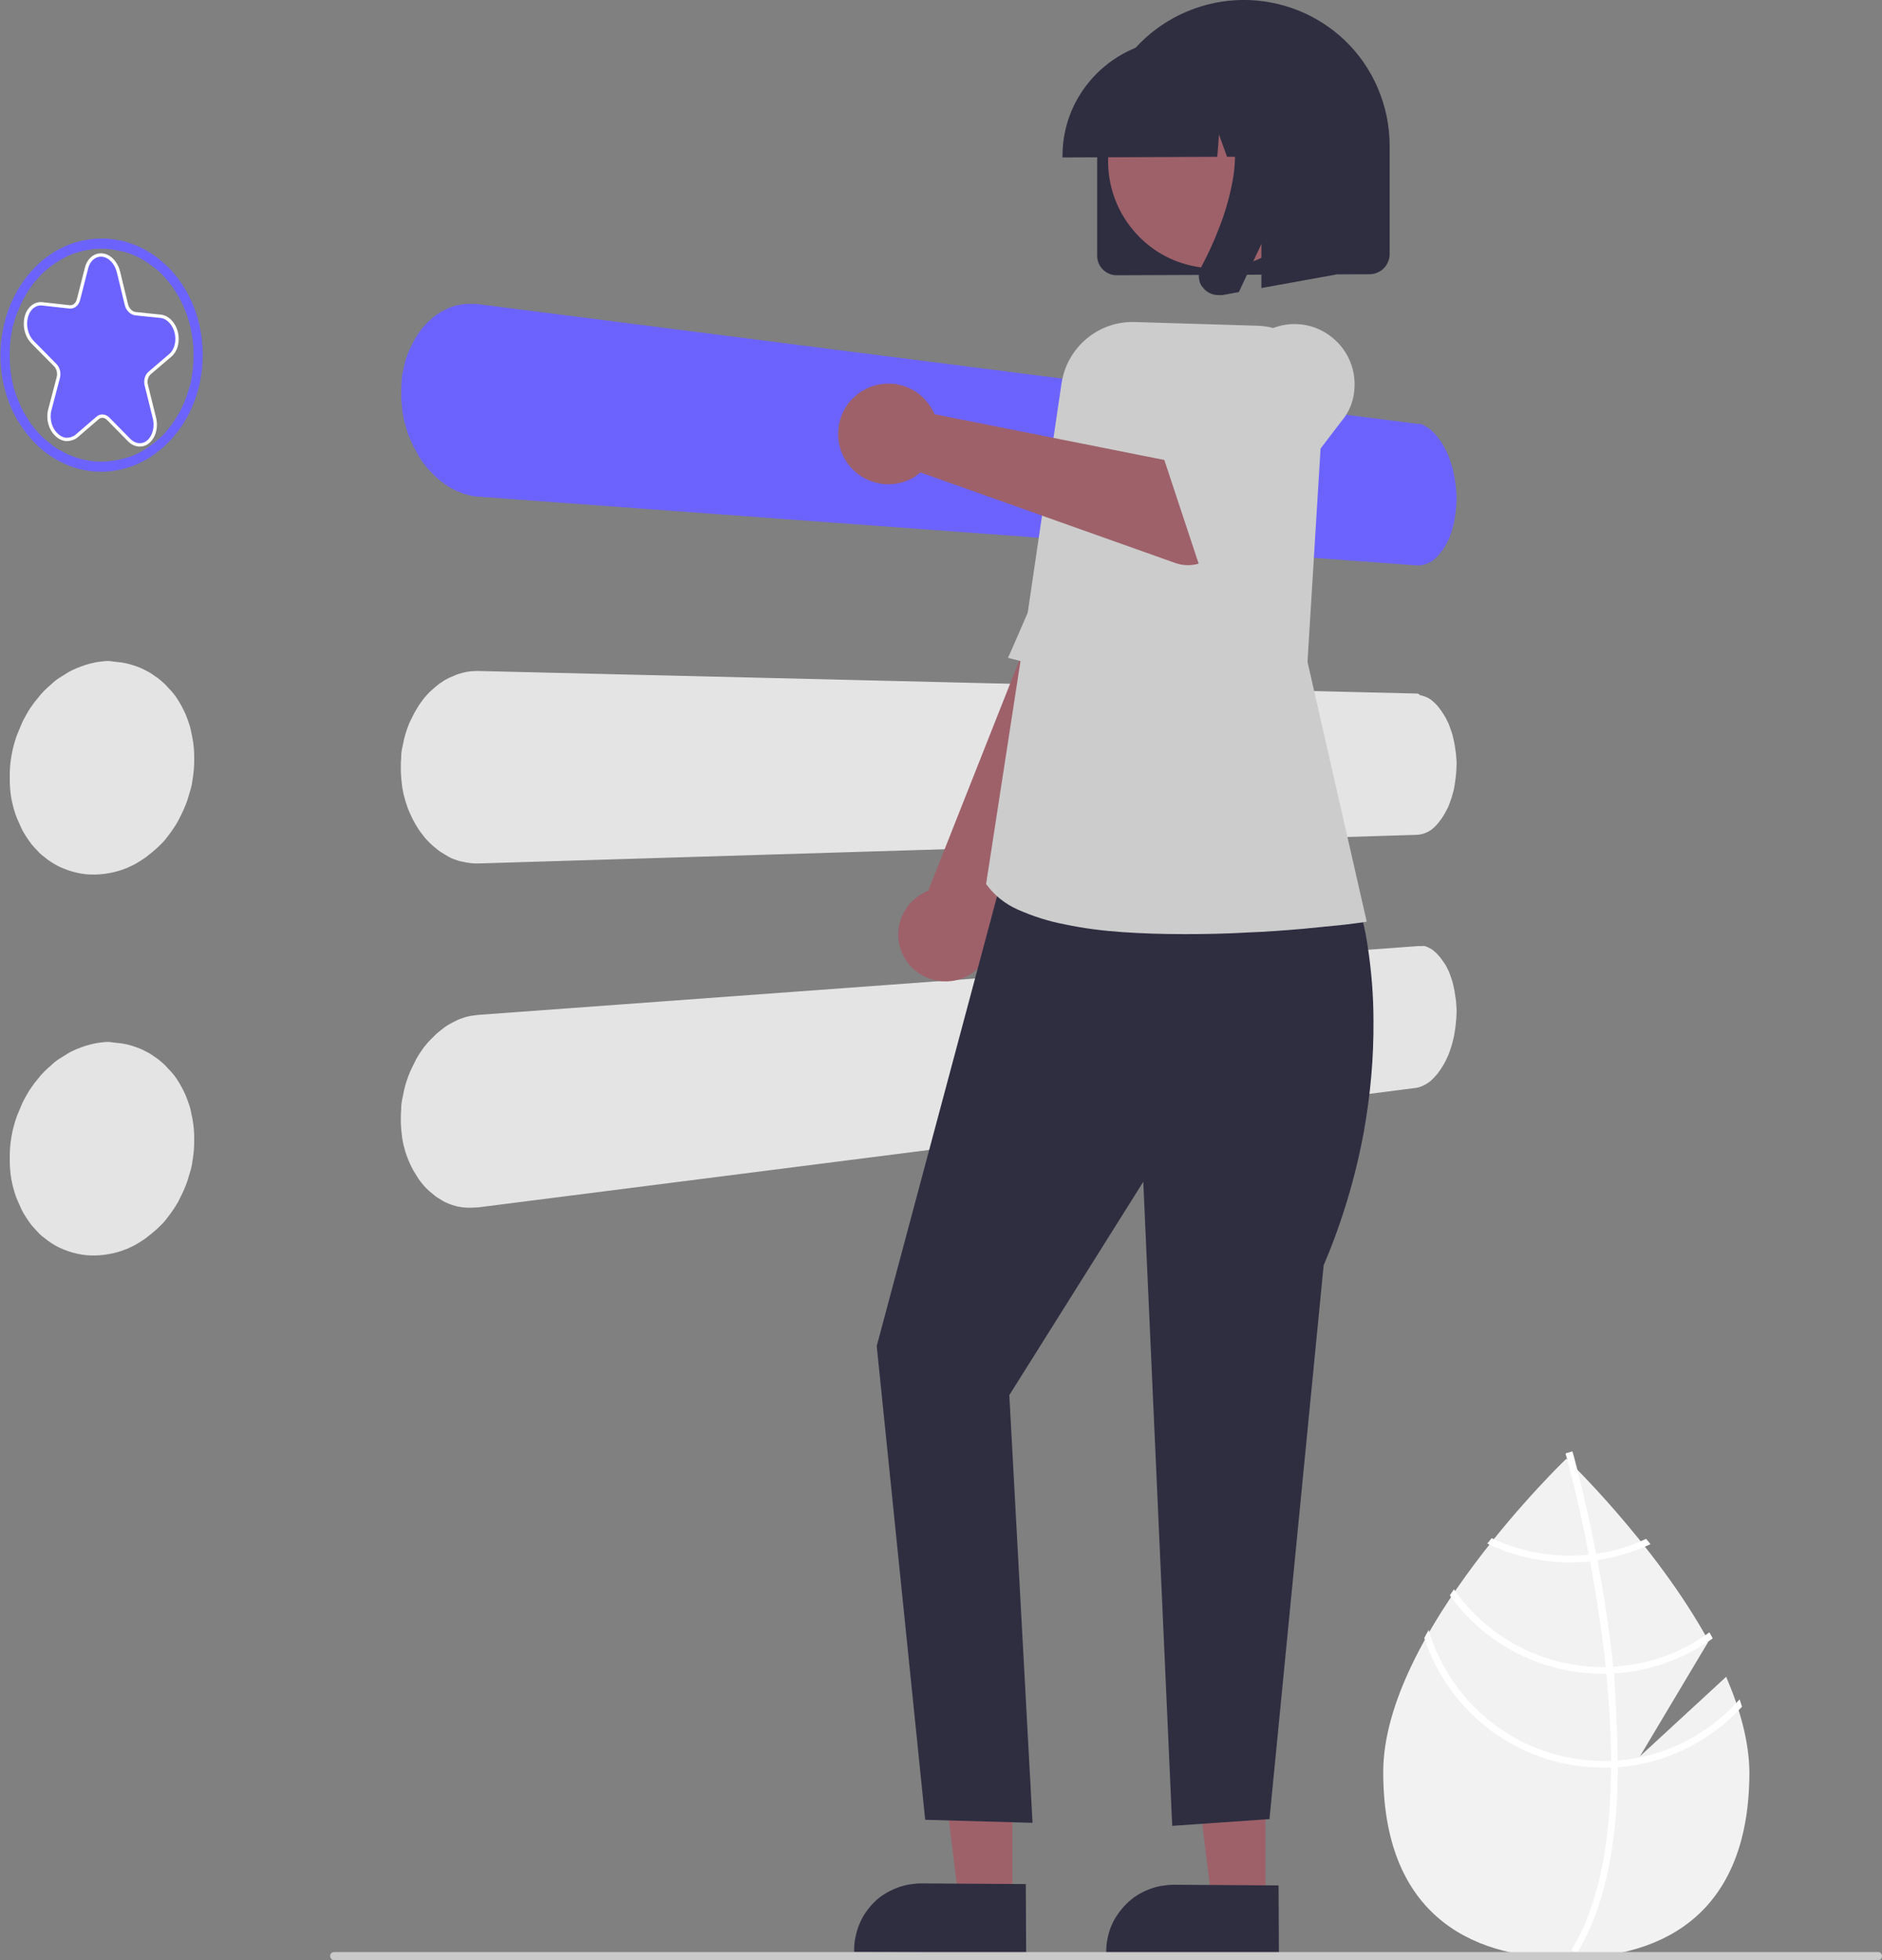 <?xml version="1.0" encoding="utf-8"?>
<!-- Generator: Adobe Illustrator 27.8.1, SVG Export Plug-In . SVG Version: 6.00 Build 0)  -->
<svg version="1.1" id="Ebene_1" xmlns="http://www.w3.org/2000/svg" xmlns:xlink="http://www.w3.org/1999/xlink" x="0px" y="0px"
	 viewBox="0 0 559.2 582.5" style="enable-background:new 0 0 559.2 582.5;" xml:space="preserve">
<rect x="0" y="0" width="559.2" height="582.5" fill="#808080" stroke="none"/>
<style type="text/css">
	.st0{fill:#F2F2F2;}
	.st1{fill:#FFFFFF;}
	.st2{fill:#6C63FF;}
	.st3{fill:#E4E4E4;}
	.st4{fill:#9E616A;}
	.st5{fill:#CCCCCC;}
	.st6{fill:#2F2E41;}
	.st7{fill:#CACACA;}
	.st8{fill:#6C63FF;stroke:#FFFFFF;stroke-miterlimit:10;}
</style>
<path class="st0" d="M512.9,498.3l-25.6,23.6l20.4-34.2c-16-29.1-42.3-54.2-42.3-54.2s-54.4,52.1-54.4,93.1s24.4,55.3,54.4,55.3
	c30.1,0,54.4-14.3,54.4-55.3C519.7,517.5,517,507.9,512.9,498.3z"/>
<path class="st1" d="M480.7,523.2v2c-0.1,23.5-4.1,41.8-11.8,54.7c-0.1,0.2-0.2,0.4-0.3,0.6l-0.9-0.5l-0.8-0.5
	c8.6-13.9,11.7-33.6,11.8-54.1c0-0.7,0-1.3,0-2c0-8.7-0.6-17.4-1.4-26c-0.1-0.7-0.1-1.3-0.2-2c-1.2-11.2-2.9-22-4.6-31.3
	c-0.1-0.7-0.2-1.3-0.4-2c-3-15.8-6.1-27.2-6.8-29.7c-0.1-0.3-0.1-0.5-0.1-0.5l1-0.3l0,0l1-0.3c0,0,0.2,0.6,0.5,1.7
	c1.1,4,3.8,14.7,6.6,28.9c0.1,0.6,0.2,1.3,0.4,2c1.4,7.6,2.8,16,3.9,24.9c0.3,2.2,0.5,4.4,0.8,6.6c0.1,0.7,0.2,1.3,0.2,2
	C480.1,506.5,480.6,515.2,480.7,523.2z"/>
<path class="st1" d="M474,461.8c-0.7,0.1-1.3,0.2-2,0.2c-1.9,0.2-3.8,0.3-5.6,0.3c-8,0-16-1.8-23.2-5.2c-0.4,0.5-0.8,1.1-1.3,1.6
	c7.6,3.7,16,5.6,24.5,5.6c2,0,4-0.1,6-0.3c0.7-0.1,1.4-0.2,2-0.3c5.5-0.8,10.9-2.4,16-4.8c-0.4-0.6-0.9-1.1-1.3-1.6
	C484.3,459.6,479.2,461.1,474,461.8z"/>
<path class="st1" d="M479,495.3c-0.7,0-1.4,0.1-2.1,0.1c-0.2,0-0.4,0-0.6,0c-17.7,0-34.2-8.6-44.3-23.1c-0.4,0.6-0.8,1.2-1.2,1.8
	c10.5,14.7,27.4,23.3,45.5,23.3c0.3,0,0.6,0,0.8,0c0.7,0,1.4,0,2.1-0.1c10.7-0.5,21-4.2,29.7-10.4c-0.3-0.6-0.6-1.2-1-1.8
	C499.5,491.3,489.4,494.8,479,495.3z"/>
<path class="st1" d="M480.7,523.2c-0.7,0.1-1.4,0.1-2.1,0.1c-0.8,0-1.5,0-2.2,0c-24,0-45.1-15.9-51.9-38.9c-0.5,0.8-0.9,1.6-1.3,2.4
	c7.6,23,29,38.5,53.2,38.5c0.8,0,1.5,0,2.2,0c0.7,0,1.4-0.1,2.1-0.1c14.1-1.1,27.3-7.5,36.9-18c-0.2-0.7-0.5-1.5-0.7-2.2
	C507.6,515.5,494.6,522.1,480.7,523.2z"/>
<path id="f3dd3be3-e3f2-4729-8854-c6cb5bd65852-1616" class="st2" d="M420.7,125.9L142.2,90.4c-0.8-0.1-1.5-0.1-2.3-0.1
	c-0.7,0-1.5,0-2.2,0.1c-0.7,0.1-1.5,0.2-2.2,0.4c-0.7,0.2-1.4,0.4-2.1,0.7c-0.7,0.3-1.3,0.6-2,1c-0.7,0.4-1.3,0.8-1.9,1.2
	c-0.6,0.4-1.2,0.9-1.8,1.5c-0.6,0.5-1.1,1.1-1.7,1.7c-0.5,0.6-1,1.2-1.5,1.9c-0.5,0.7-0.9,1.4-1.3,2.1c-0.4,0.7-0.8,1.5-1.2,2.3
	s-0.7,1.6-1,2.4c-0.3,0.9-0.6,1.7-0.8,2.6s-0.4,1.8-0.6,2.8c-0.2,0.9-0.3,1.9-0.3,2.8s-0.1,1.9-0.1,2.9c0,1,0,2,0.1,2.9
	s0.2,2,0.3,2.9c0.2,1,0.3,1.9,0.6,2.9s0.5,1.9,0.8,2.8c0.3,0.9,0.6,1.8,1,2.6c0.4,0.9,0.7,1.7,1.2,2.5s0.9,1.6,1.3,2.4
	c0.5,0.8,1,1.5,1.5,2.2c0.5,0.7,1.1,1.4,1.7,2c0.6,0.6,1.2,1.2,1.8,1.8s1.2,1.1,1.9,1.6c0.6,0.5,1.3,0.9,2,1.4
	c0.7,0.4,1.4,0.8,2.1,1.1c0.7,0.3,1.4,0.6,2.2,0.9c0.7,0.2,1.5,0.4,2.2,0.6c0.7,0.1,1.5,0.3,2.3,0.3L420.7,168
	c0.8,0.1,1.6,0,2.4-0.2c0.4-0.1,0.8-0.3,1.2-0.4c0.4-0.2,0.8-0.4,1.1-0.6c0.4-0.2,0.7-0.5,1-0.8c0.3-0.3,0.7-0.6,1-1
	c0.3-0.4,0.6-0.7,0.9-1.1c0.3-0.4,0.6-0.8,0.9-1.3c0.3-0.5,0.5-0.9,0.8-1.4c0.2-0.5,0.5-1,0.7-1.5c0.2-0.5,0.4-1.1,0.6-1.7
	c0.2-0.6,0.3-1.2,0.5-1.8c0.2-0.6,0.3-1.3,0.4-1.9s0.2-1.3,0.3-2c0.1-0.7,0.1-1.3,0.2-2c0-0.7,0.1-1.4,0.1-2.1c0-0.7,0-1.4-0.1-2.1
	s-0.1-1.4-0.2-2.1c-0.1-0.7-0.2-1.4-0.3-2c-0.1-0.7-0.3-1.3-0.4-2c-0.1-0.6-0.3-1.3-0.5-1.9c-0.2-0.6-0.4-1.2-0.6-1.8
	c-0.2-0.6-0.4-1.1-0.7-1.7c-0.2-0.5-0.5-1.1-0.8-1.6c-0.3-0.5-0.6-1-0.9-1.5c-0.3-0.5-0.6-0.9-0.9-1.3c-0.3-0.4-0.6-0.8-1-1.2
	c-0.3-0.4-0.7-0.7-1-1c-0.4-0.3-0.7-0.6-1.1-0.9c-0.4-0.2-0.8-0.5-1.2-0.7c-0.4-0.2-0.8-0.3-1.2-0.5
	C421.6,126.1,421.2,126,420.7,125.9"/>
<path id="f1003c66-3f14-4be1-907c-7cdab0d8529f-1617" class="st3" d="M420.7,206.1l-278.6-6.7c-1.5,0-3,0.1-4.5,0.5
	c-0.7,0.2-1.5,0.4-2.2,0.7c-0.7,0.3-1.4,0.6-2.1,0.9c-0.7,0.4-1.4,0.7-2,1.2c-0.7,0.4-1.3,0.9-1.9,1.4c-0.6,0.5-1.2,1.1-1.8,1.6
	c-0.6,0.6-1.1,1.2-1.7,1.9c-0.5,0.7-1,1.3-1.5,2.1s-0.9,1.5-1.3,2.2c-0.4,0.8-0.8,1.6-1.2,2.4c-0.4,0.8-0.7,1.7-1,2.5
	c-0.3,0.9-0.6,1.8-0.8,2.7c-0.2,0.9-0.4,1.9-0.6,2.8c-0.2,0.9-0.3,1.9-0.3,2.9c-0.1,1-0.1,1.9-0.1,2.9c0,1,0,2,0.1,2.9
	c0.1,1,0.2,1.9,0.3,2.9c0.2,0.9,0.3,1.9,0.6,2.8c0.2,0.9,0.5,1.8,0.8,2.7c0.3,0.9,0.6,1.7,1,2.5c0.4,0.8,0.7,1.6,1.2,2.4
	c0.4,0.8,0.9,1.5,1.3,2.2c0.5,0.7,1,1.4,1.5,2c0.5,0.7,1.1,1.3,1.7,1.9c0.6,0.6,1.2,1.1,1.8,1.6c0.6,0.5,1.2,1,1.9,1.4
	c0.6,0.4,1.3,0.8,2,1.2c0.7,0.4,1.4,0.7,2.1,0.9c0.7,0.3,1.4,0.5,2.2,0.6c0.7,0.2,1.5,0.3,2.2,0.4c0.8,0.1,1.5,0.1,2.3,0.1
	l278.6-8.5c0.4,0,0.8-0.1,1.2-0.1c0.4-0.1,0.8-0.2,1.2-0.3c0.4-0.2,0.8-0.3,1.2-0.5c0.4-0.2,0.8-0.5,1.1-0.7c0.4-0.3,0.7-0.6,1-0.9
	c0.3-0.3,0.7-0.7,1-1.1c0.3-0.4,0.6-0.8,0.9-1.2s0.6-0.9,0.9-1.4c0.3-0.5,0.5-1,0.8-1.5s0.5-1.1,0.7-1.6c0.2-0.6,0.4-1.1,0.6-1.7
	c0.2-0.6,0.3-1.2,0.5-1.8c0.2-0.6,0.3-1.3,0.4-1.9c0.1-0.7,0.2-1.3,0.3-2c0.1-0.7,0.1-1.4,0.2-2c0-0.7,0.1-1.4,0.1-2.1
	c0-0.7,0-1.4-0.1-2.1c0-0.7-0.1-1.4-0.2-2c-0.1-0.7-0.2-1.3-0.3-2c-0.1-0.7-0.3-1.3-0.4-1.9c-0.1-0.6-0.3-1.2-0.5-1.8
	s-0.4-1.2-0.6-1.7c-0.2-0.6-0.4-1.1-0.7-1.6c-0.2-0.5-0.5-1-0.8-1.5c-0.3-0.5-0.6-0.9-0.9-1.4c-0.3-0.4-0.6-0.8-0.9-1.2
	c-0.3-0.4-0.6-0.7-1-1.1c-0.3-0.3-0.7-0.6-1-0.9c-0.4-0.3-0.7-0.5-1.1-0.7c-0.4-0.2-0.8-0.4-1.2-0.5c-0.4-0.1-0.8-0.3-1.2-0.3
	C421.6,206.1,421.2,206.1,420.7,206.1"/>
<path id="e5b3fa8a-e15d-46b1-859f-01f7147e98c8-1618" class="st3" d="M420.7,281.2l-278.6,20.4c-0.8,0.1-1.5,0.2-2.3,0.3
	c-0.8,0.2-1.5,0.3-2.2,0.6c-0.7,0.2-1.5,0.5-2.2,0.9c-0.7,0.3-1.4,0.7-2.1,1.1c-0.7,0.4-1.4,0.9-2,1.4c-0.6,0.5-1.3,1-1.9,1.6
	c-0.6,0.6-1.2,1.2-1.8,1.8s-1.1,1.3-1.7,2c-0.5,0.7-1,1.4-1.5,2.2c-0.5,0.8-0.9,1.5-1.3,2.4c-0.4,0.8-0.8,1.6-1.2,2.5
	c-0.4,0.9-0.7,1.7-1,2.6c-0.3,0.9-0.6,1.9-0.8,2.8s-0.4,1.9-0.6,2.9c-0.2,1-0.3,1.9-0.3,2.9c-0.1,1-0.1,2-0.1,2.9c0,1,0,2,0.1,2.9
	s0.2,1.9,0.3,2.8c0.2,0.9,0.3,1.9,0.6,2.8c0.2,0.9,0.5,1.8,0.8,2.6c0.3,0.8,0.6,1.6,1,2.4c0.4,0.8,0.7,1.5,1.2,2.3s0.9,1.4,1.3,2.1
	c0.5,0.7,1,1.3,1.5,1.9c0.5,0.6,1.1,1.2,1.7,1.7c0.6,0.5,1.2,1,1.8,1.5c0.6,0.4,1.2,0.8,1.9,1.2c0.6,0.4,1.3,0.7,2,1
	c0.7,0.3,1.4,0.5,2.1,0.7c0.7,0.2,1.5,0.3,2.2,0.4c0.7,0.1,1.5,0.1,2.2,0.1c0.8,0,1.5-0.1,2.3-0.1l278.6-35.5
	c0.4-0.1,0.8-0.1,1.2-0.3c0.4-0.1,0.8-0.3,1.2-0.5c0.4-0.2,0.8-0.4,1.2-0.7c0.4-0.3,0.8-0.5,1.1-0.9c0.4-0.3,0.7-0.7,1-1
	c0.3-0.4,0.7-0.7,1-1.2c0.3-0.4,0.6-0.8,0.9-1.3c0.3-0.5,0.6-0.9,0.9-1.5c0.3-0.5,0.5-1,0.8-1.6s0.5-1.1,0.7-1.7
	c0.2-0.6,0.4-1.2,0.6-1.8c0.2-0.6,0.3-1.2,0.5-1.9c0.2-0.7,0.3-1.3,0.4-2c0.1-0.7,0.2-1.3,0.3-2c0.1-0.7,0.1-1.4,0.2-2.1
	c0-0.7,0.1-1.4,0.1-2.1c0-0.7,0-1.4-0.1-2.1c0-0.7-0.1-1.4-0.2-2c-0.1-0.7-0.2-1.3-0.3-2s-0.3-1.3-0.4-1.9c-0.1-0.6-0.3-1.2-0.5-1.8
	c-0.2-0.6-0.4-1.1-0.6-1.7c-0.2-0.5-0.4-1-0.7-1.5c-0.2-0.5-0.5-1-0.8-1.4s-0.6-0.9-0.9-1.3c-0.3-0.4-0.6-0.8-0.9-1.1
	c-0.3-0.3-0.6-0.7-1-1c-0.3-0.3-0.7-0.6-1-0.8c-0.4-0.2-0.7-0.4-1.1-0.6c-0.4-0.2-0.8-0.3-1.2-0.4
	C422.4,281.2,421.6,281.1,420.7,281.2"/>
<path id="bafb1f3d-b2ca-45c8-ab7e-ed03dda6d8fc-1619" class="st4" d="M268.9,284.9c4,6.6,12.6,8.7,19.2,4.8c5.5-3.3,8.1-10,6.1-16.2
	l54-110.9l-25.8-15.7l-46.6,117.8c-0.2,0.1-0.4,0.1-0.5,0.2c-0.2,0.1-0.3,0.2-0.5,0.2c-0.2,0.1-0.3,0.2-0.5,0.3s-0.3,0.2-0.5,0.3
	C267,269.7,264.9,278.3,268.9,284.9L268.9,284.9z"/>
<path id="a23fb8c4-4f70-46f7-bb51-5893ecfd1d6a-1620" class="st5" d="M337.9,205.3l-38.4-9.8c0,0,1.3-2.8,3.3-7.5s4.9-11.2,8.1-18.7
	s6.7-15.7,10.2-23.9s6.8-16.3,9.7-23.3s6.1-11.2,9.3-13.6c2.7-2,6.1-2.9,9.4-2.5c2.6,0.4,5.1,1.3,7.3,2.8c1,0.6,2,1.4,2.9,2.2
	l8.9,16.2L337.9,205.3z"/>
<path id="bf4ad07a-caea-45f0-95a0-f5e060234fe8-1621" class="st3" d="M30.9,196.5c-0.9,0.1-1.9,0.2-2.8,0.4
	c-0.9,0.2-1.8,0.4-2.7,0.7c-0.9,0.3-1.8,0.6-2.7,1c-0.9,0.4-1.8,0.8-2.6,1.3c-0.8,0.5-1.6,1-2.4,1.5s-1.6,1.1-2.3,1.8
	c-0.7,0.6-1.5,1.3-2.2,2c-0.7,0.7-1.4,1.5-2,2.3c-0.7,0.8-1.3,1.6-1.9,2.5c-0.6,0.8-1.1,1.7-1.6,2.6c-0.5,0.9-1,1.8-1.4,2.8
	c-0.4,1-0.8,1.9-1.2,2.9c-0.4,1-0.7,2.1-1,3.1c-0.3,1.1-0.5,2.1-0.7,3.2c-0.2,1.1-0.3,2.1-0.4,3.2s-0.1,2.2-0.1,3.3s0,2.2,0.1,3.2
	s0.2,2.1,0.4,3.1c0.2,1,0.4,2,0.7,3c0.3,1,0.6,2,1,2.9c0.4,0.9,0.8,1.8,1.2,2.7c0.4,0.9,0.9,1.7,1.4,2.5c0.5,0.8,1.1,1.6,1.6,2.3
	c0.6,0.7,1.2,1.4,1.9,2.1c0.6,0.7,1.3,1.3,2,1.8c0.7,0.6,1.4,1.1,2.2,1.6c1.5,1,3.1,1.7,4.8,2.3c1.7,0.6,3.5,1,5.3,1.2
	c0.9,0.1,1.8,0.1,2.7,0.1c0.9,0,1.9-0.1,2.8-0.2c0.9-0.1,1.8-0.3,2.8-0.5c0.9-0.2,1.8-0.5,2.7-0.8c0.9-0.3,1.8-0.7,2.6-1.1
	c0.9-0.4,1.7-0.9,2.5-1.4c0.8-0.5,1.6-1,2.3-1.6c0.8-0.6,1.5-1.2,2.2-1.8c0.7-0.6,1.4-1.3,2.1-2c0.7-0.7,1.3-1.5,1.9-2.3
	c0.6-0.8,1.2-1.6,1.7-2.4c0.5-0.8,1.1-1.7,1.5-2.6c0.5-0.9,0.9-1.8,1.3-2.7c0.4-0.9,0.8-1.9,1.1-2.8c0.3-1,0.6-2,0.9-3s0.5-2,0.6-3
	c0.2-1,0.3-2.1,0.4-3.1s0.1-2.1,0.1-3.1c0-1,0-2.1-0.1-3.1s-0.2-2-0.4-3c-0.2-1-0.4-2-0.6-2.9s-0.6-1.9-0.9-2.8
	c-0.3-0.9-0.7-1.8-1.1-2.6c-0.4-0.8-0.8-1.6-1.3-2.4c-0.9-1.6-2-3-3.3-4.3c-0.6-0.7-1.2-1.3-1.9-1.9c-0.7-0.6-1.3-1.1-2.1-1.6
	c-0.7-0.5-1.4-1-2.2-1.4c-0.8-0.4-1.5-0.8-2.3-1.1c-1.7-0.7-3.4-1.2-5.2-1.5c-0.9-0.1-1.8-0.2-2.7-0.3
	C32.7,196.4,31.8,196.4,30.9,196.5"/>
<path id="b68b3c2d-1cd9-4a2b-b264-66241f72f014-1622" class="st3" d="M30.9,309.7c-0.9,0.1-1.9,0.2-2.8,0.4
	c-0.9,0.2-1.8,0.4-2.7,0.7c-0.9,0.3-1.8,0.6-2.7,1c-0.9,0.4-1.8,0.8-2.6,1.3c-0.8,0.5-1.6,1-2.4,1.5c-0.8,0.5-1.6,1.1-2.3,1.8
	c-0.7,0.6-1.5,1.3-2.2,2c-0.7,0.7-1.4,1.5-2,2.3c-0.7,0.8-1.3,1.6-1.9,2.5c-0.6,0.8-1.1,1.7-1.6,2.6c-0.5,0.9-1,1.8-1.4,2.8
	c-0.4,1-0.8,1.9-1.2,2.9c-0.4,1-0.7,2.1-1,3.1c-0.3,1.1-0.5,2.1-0.7,3.2c-0.2,1.1-0.3,2.1-0.4,3.2c-0.1,1.1-0.1,2.2-0.1,3.3
	s0,2.2,0.1,3.2c0.1,1.1,0.2,2.1,0.4,3.1c0.2,1,0.4,2,0.7,3c0.3,1,0.6,2,1,2.9c0.4,0.9,0.8,1.8,1.2,2.7c0.4,0.9,0.9,1.7,1.4,2.5
	c0.5,0.8,1.1,1.6,1.6,2.3c0.6,0.7,1.2,1.4,1.9,2.1c0.6,0.7,1.3,1.3,2,1.8c0.7,0.6,1.4,1.1,2.2,1.6c1.5,1,3.1,1.7,4.8,2.3
	c1.7,0.6,3.5,1,5.3,1.2c0.9,0.1,1.8,0.1,2.7,0.1c0.9,0,1.9-0.1,2.8-0.2c0.9-0.1,1.8-0.3,2.8-0.5c0.9-0.2,1.8-0.5,2.7-0.8
	c0.9-0.3,1.8-0.7,2.6-1.1c0.9-0.4,1.7-0.9,2.5-1.4c0.8-0.5,1.6-1,2.3-1.6c0.8-0.6,1.5-1.2,2.2-1.8c0.7-0.6,1.4-1.3,2.1-2
	c0.7-0.7,1.3-1.5,1.9-2.3c0.6-0.8,1.2-1.6,1.7-2.4c0.5-0.8,1.1-1.7,1.5-2.6c0.5-0.9,0.9-1.8,1.3-2.7c0.4-0.9,0.8-1.9,1.1-2.8
	c0.3-1,0.6-2,0.9-3s0.5-2,0.6-3c0.2-1,0.3-2.1,0.4-3.1c0.1-1,0.1-2.1,0.1-3.1c0-1,0-2.1-0.1-3.1s-0.2-2-0.4-3c-0.2-1-0.4-2-0.6-2.9
	s-0.6-1.9-0.9-2.8c-0.3-0.9-0.7-1.8-1.1-2.6c-0.4-0.8-0.8-1.6-1.3-2.4c-0.9-1.6-2-3-3.3-4.3c-0.6-0.7-1.2-1.3-1.9-1.9
	c-0.7-0.6-1.3-1.1-2.1-1.6c-0.7-0.5-1.4-1-2.2-1.4c-0.8-0.4-1.5-0.8-2.3-1.1c-1.7-0.7-3.4-1.2-5.2-1.5c-0.9-0.1-1.8-0.2-2.7-0.3
	C32.7,309.6,31.8,309.6,30.9,309.7"/>
<path id="a5644fa4-417a-45bc-a470-f5aa82f96b47-1623" class="st2" d="M30.9,73.9c-0.9,0-1.8,0-2.8,0.1c-0.9,0.1-1.8,0.2-2.7,0.4
	c-0.9,0.2-1.8,0.4-2.7,0.7c-0.9,0.3-1.8,0.6-2.6,1c-0.8,0.4-1.6,0.8-2.4,1.3c-0.8,0.5-1.6,1-2.3,1.5c-0.8,0.6-1.5,1.2-2.2,1.8
	c-0.7,0.6-1.4,1.3-2,2.1c-0.7,0.7-1.3,1.5-1.9,2.3c-0.6,0.8-1.1,1.6-1.6,2.5c-0.5,0.9-1,1.7-1.4,2.6c-0.4,0.9-0.8,1.8-1.2,2.8
	c-0.4,1-0.7,2-1,3c-0.3,1-0.5,2.1-0.7,3.1c-0.2,1.1-0.3,2.1-0.4,3.2c-0.1,1.1-0.1,2.2-0.1,3.3c0,1.1,0,2.2,0.1,3.3s0.2,2.1,0.4,3.2
	c0.2,1.1,0.4,2.1,0.7,3.1s0.6,2,1,3c0.4,1,0.8,1.9,1.2,2.8c0.4,0.9,0.9,1.8,1.4,2.6s1.1,1.7,1.6,2.5c0.6,0.8,1.2,1.5,1.9,2.3
	s1.3,1.4,2,2c0.7,0.6,1.4,1.2,2.2,1.8c0.7,0.6,1.5,1.1,2.3,1.5c0.8,0.5,1.6,0.9,2.4,1.3c0.9,0.4,1.7,0.7,2.6,1
	c1.8,0.6,3.6,0.9,5.4,1.1c1.8,0.2,3.7,0.1,5.5-0.2c0.9-0.1,1.8-0.3,2.7-0.5c0.9-0.2,1.8-0.5,2.6-0.8c0.9-0.3,1.7-0.7,2.5-1.1
	c0.8-0.4,1.6-0.9,2.3-1.4c0.8-0.5,1.5-1,2.2-1.6c0.7-0.6,1.4-1.2,2.1-1.8c0.7-0.7,1.3-1.3,1.9-2.1c0.6-0.7,1.2-1.5,1.7-2.3
	c0.5-0.8,1.1-1.6,1.5-2.4c0.5-0.8,0.9-1.7,1.3-2.6c0.4-0.9,0.8-1.8,1.1-2.7c0.3-1,0.6-1.9,0.9-2.9c0.3-1,0.5-2,0.6-3
	c0.2-1,0.3-2,0.4-3.1s0.1-2.1,0.1-3.1c0-1,0-2.1-0.1-3.1c-0.1-1-0.2-2-0.4-3c-0.2-1-0.4-2-0.6-3c-0.3-1-0.6-2-0.9-2.9
	c-0.3-0.9-0.7-1.8-1.1-2.7c-0.4-0.9-0.8-1.7-1.3-2.6c-0.5-0.8-1-1.6-1.5-2.4c-0.5-0.8-1.1-1.5-1.7-2.3c-0.6-0.7-1.2-1.4-1.9-2.1
	s-1.3-1.3-2.1-1.8c-0.7-0.6-1.4-1.1-2.2-1.6c-0.8-0.5-1.5-0.9-2.3-1.4c-0.8-0.4-1.7-0.8-2.5-1.1c-0.9-0.3-1.7-0.6-2.6-0.8
	c-0.9-0.2-1.8-0.4-2.7-0.5C32.7,74,31.8,74,30.9,73.9 M30.9,70.9c4,0.1,8,1.1,11.6,3c3.6,1.9,6.7,4.4,9.3,7.5
	c2.7,3.2,4.8,6.9,6.2,10.9c3,8.5,3,17.8,0,26.3c-1.4,4-3.5,7.7-6.2,10.9c-2.6,3.1-5.7,5.7-9.3,7.6c-3.6,1.9-7.6,2.9-11.6,3.1
	c-4.1,0.1-8.1-0.7-11.8-2.4c-3.7-1.7-7.1-4.2-9.8-7.3c-2.9-3.3-5.2-7-6.7-11.1c-3.3-8.9-3.3-18.7,0-27.6c1.5-4.1,3.8-7.9,6.7-11.2
	c2.7-3.1,6.1-5.6,9.8-7.3C22.8,71.6,26.8,70.8,30.9,70.9L30.9,70.9z"/>
<g id="b65364ff-7d92-487e-8061-939b37583c0d">
	<path id="efb13e16-1633-4e88-9f48-a8cd4f1f0a11-1625" class="st4" d="M376,504.1l-23.5-0.1l7.6,61.3l15.9,0.1V504.1z"/>
	<path id="b5b13dc0-906f-47cb-af24-0252d232cfd5-1626" class="st6" d="M380,580.8l-51.3-0.3v-0.6c0-1.3,0.1-2.6,0.4-3.9
		c0.5-2.5,1.5-5,3-7.1c1.5-2.2,3.4-4.1,5.5-5.5c2.2-1.4,4.6-2.4,7.1-2.9c1.3-0.2,2.6-0.4,3.9-0.4l0,0l31.3,0.2L380,580.8z"/>
</g>
<g id="b7f9c824-5877-4162-b4d5-ccd00fd098dd">
	<path id="a1d436e5-b88b-4a37-a10d-47f639496f81-1627" class="st4" d="M300.8,503.8l-23.4-0.1l7.5,61.3l15.9,0.1V503.8z"/>
	<path id="aa34d611-dd92-4168-ad92-5f109db8b699-1628" class="st6" d="M304.9,580.4l-51.1-0.3v-0.6c0-1.3,0.1-2.6,0.4-3.9
		c0.5-2.5,1.5-5,2.9-7.1c1.5-2.2,3.3-4.1,5.5-5.5c2.2-1.4,4.6-2.4,7.1-2.9c1.3-0.2,2.6-0.4,3.9-0.4l0,0l31.2,0.2L304.9,580.4z"/>
</g>
<path id="a2716e79-bed1-4374-9a2b-fced6059ca2b-1629" class="st6" d="M299.8,253.1L260.5,400l14.4,140.8l31.9,0.9l-6.9-127.1
	l39.8-63.4l8.6,191.4l28.9-2l16.1-164.6c5.5-12.9,9.5-26.3,12-40c1.9-10.8,2.9-21.7,2.8-32.7c0-7.4-0.6-14.7-1.7-22
	c-0.4-2.7-0.9-5.4-1.6-8.1l-11.7-11.9L299.8,253.1z"/>
<path class="st5" d="M352,277.6c-6.6,0-12.8-0.2-18.5-0.6c-5.8-0.4-11.5-1.1-17.1-2.3c-4.8-0.9-9.5-2.4-14-4.4
	c-3.6-1.6-6.7-4-9.1-7.2l-0.3-0.4l10.8-70l11.6-78.7c1.6-10.8,11-18.7,21.9-18.3l36.3,1.1c11.2,0.3,20.1,9.7,19.7,21
	c0,0.2,0,0.4,0,0.6l-4.8,78.3l17.6,77.2l-1.2,0.2c-0.5,0.1-2.4,0.3-5.5,0.7c-4,0.4-8,0.8-12,1.2c-5.7,0.5-11.2,0.9-16.5,1.1
	C364.3,277.5,357.9,277.6,352,277.6z"/>
<path id="ad5d6a80-02ce-46d1-bab9-e92b7dd0c553-1630" class="st6" d="M331.8,81.8C331.8,81.8,331.8,81.8,331.8,81.8
	c-3.2,0-5.8-2.6-5.8-5.8V43.6c0-5.8,1.2-11.5,3.4-16.9c4.4-10.4,12.7-18.8,23.1-23.2c22-9.4,47.5,0.7,56.9,22.7
	c2.3,5.4,3.5,11.2,3.5,17v32.4c0,0.8-0.2,1.6-0.5,2.3c-0.6,1.4-1.7,2.5-3.1,3.1c-0.7,0.3-1.5,0.5-2.3,0.5L331.8,81.8L331.8,81.8z"/>
<path id="b726e025-86c8-4394-a2c8-021cc2286f1b-1631" class="st4" d="M389.1,32.5c8.5,15.5,2.8,34.9-12.7,43.3
	c-7.4,4.1-16.1,5-24.2,2.7c-8.1-2.3-14.9-7.8-19-15.2c-8.5-15.5-2.8-34.9,12.7-43.3c7.4-4,16.1-5,24.2-2.7
	C378.2,19.6,385,25.1,389.1,32.5L389.1,32.5z"/>
<path id="f57fd208-21ef-4a3c-a796-e350b3c4ef74-1632" class="st6" d="M315.7,46.3c0-4.6,0.9-9.1,2.7-13.4c3.5-8.2,10-14.8,18.3-18.4
	c4.2-1.8,8.8-2.8,13.4-2.8l6.5,0c0.1,0,0.1,0,0.2,0c18.9,0,34.2,15.3,34.2,34.2v0.6l-13.7,0.1l-4.7-13.1l-0.9,13.1l-7.1,0l-2.4-6.6
	l-0.5,6.6l-46,0.2L315.7,46.3z"/>
<path id="a4aedf3a-b803-468c-96e6-3db664c8a6b9-1633" class="st4" d="M260.5,114.4c-2.1,0.5-4.1,1.5-5.8,2.8
	c-1.3,1.1-2.5,2.3-3.4,3.8c-1.8,2.9-2.5,6.2-2.2,9.5c0.2,1.7,0.6,3.3,1.4,4.9c3.5,7.4,12.4,10.6,19.8,7.1c0.5-0.3,1.1-0.5,1.6-0.9
	c0.1-0.1,0.3-0.2,0.4-0.3c0.1-0.1,0.3-0.2,0.4-0.3c0.1-0.1,0.2-0.2,0.4-0.3c0.1-0.1,0.2-0.2,0.4-0.3l75.7,26.9
	c4.8,1.7,10.1,0,13.1-4.1l17.9-24.8L358.4,124L347,136.9l-69.3-13.8c-0.1-0.2-0.2-0.4-0.2-0.5s-0.2-0.4-0.3-0.5
	c-0.1-0.2-0.2-0.4-0.3-0.5c-0.1-0.2-0.2-0.3-0.3-0.5C273.3,115.6,266.8,112.9,260.5,114.4z"/>
<path id="f92404ba-5ab9-4b2c-8e33-361dae08dca6-1634" class="st5" d="M348.2,128.8c2.3-2.8,5.4-6.5,8.6-10.1s6.5-7.2,8.9-9.9
	s4.1-4.5,4.1-4.5c5.4-8.2,16.5-10.5,24.7-5c6,4,9,11.1,7.7,18.2c-0.4,2.3-1.3,4.5-2.7,6.5c0,0-2.5,3.2-6.2,8.1s-8.7,11.2-13.7,17.6
	s-10.1,12.7-14,17.4s-6.7,7.7-7.1,7.5L345,133.8C344.6,133.6,346,131.6,348.2,128.8z"/>
<path id="ed7e3964-87ca-4ccc-8578-c3f29353ddd2-1635" class="st6" d="M356.3,80.8c-0.2,1-0.1,2.1,0.2,3.1c0.2,0.5,0.4,1,0.8,1.4
	c0.3,0.4,0.6,0.7,0.9,1c1.1,0.9,2.4,1.4,3.8,1.4c0.1,0,0.2,0,0.3,0c0.1,0,0.2,0,0.3,0c0.1,0,0.2,0,0.3,0c0.1,0,0.2,0,0.3,0l4.9-0.9
	l6.7-14.3v13.1l22.1-4V25.9l-37.1,0.2l0.9,1.1c3,3.6,5,7.9,5.8,12.6c0.7,4.7,0.6,9.5-0.3,14.2c-0.9,4.7-2.2,9.3-4,13.8
	c-1.5,4-3.3,7.8-5.3,11.6C356.6,79.8,356.5,80.3,356.3,80.8z"/>
<path class="st7" d="M99.3,582.5H558c0.7,0,1.2-0.5,1.2-1.2c0-0.7-0.5-1.2-1.2-1.2H99.3c-0.7,0-1.2,0.5-1.2,1.2
	C98.1,582,98.7,582.5,99.3,582.5C99.3,582.5,99.3,582.5,99.3,582.5z"/>
<path class="st8" d="M19.7,130.6c-1.1-0.1-2.1-0.6-3-1.5c-1.8-1.7-2.6-4.7-1.9-7.3l2.5-9.5c0.4-1.4,0-3-1-3.9l-6.6-6.7
	c-2.3-2.3-2.8-6.4-1.2-9.2c1-1.6,2.5-2.4,4.1-2.2l8.1,0.9c1.2,0.1,2.2-0.7,2.6-2.1l2.4-9.4c0.8-3.3,3.7-4.8,6.3-3.4
	c1.5,0.8,2.7,2.5,3.2,4.5l2.4,9.9C38,92,39,93,40.1,93.2l7.7,0.8c2.6,0.3,4.8,3.3,4.8,6.7c0,2-0.7,3.8-2,4.9l-6.2,5.3
	c-0.9,0.8-1.3,2.3-0.9,3.7l2.4,9.7c0.8,3.3-0.6,6.8-3.1,7.7c-1.5,0.5-3.1,0.1-4.4-1.2l-6.3-6.4c-0.9-0.9-2.2-1-3.1-0.2l-6.4,5.5
	C21.8,130.3,20.7,130.6,19.7,130.6z M29.7,78.7 M35.5,91.2 M18.8,127.3"/>
</svg>
